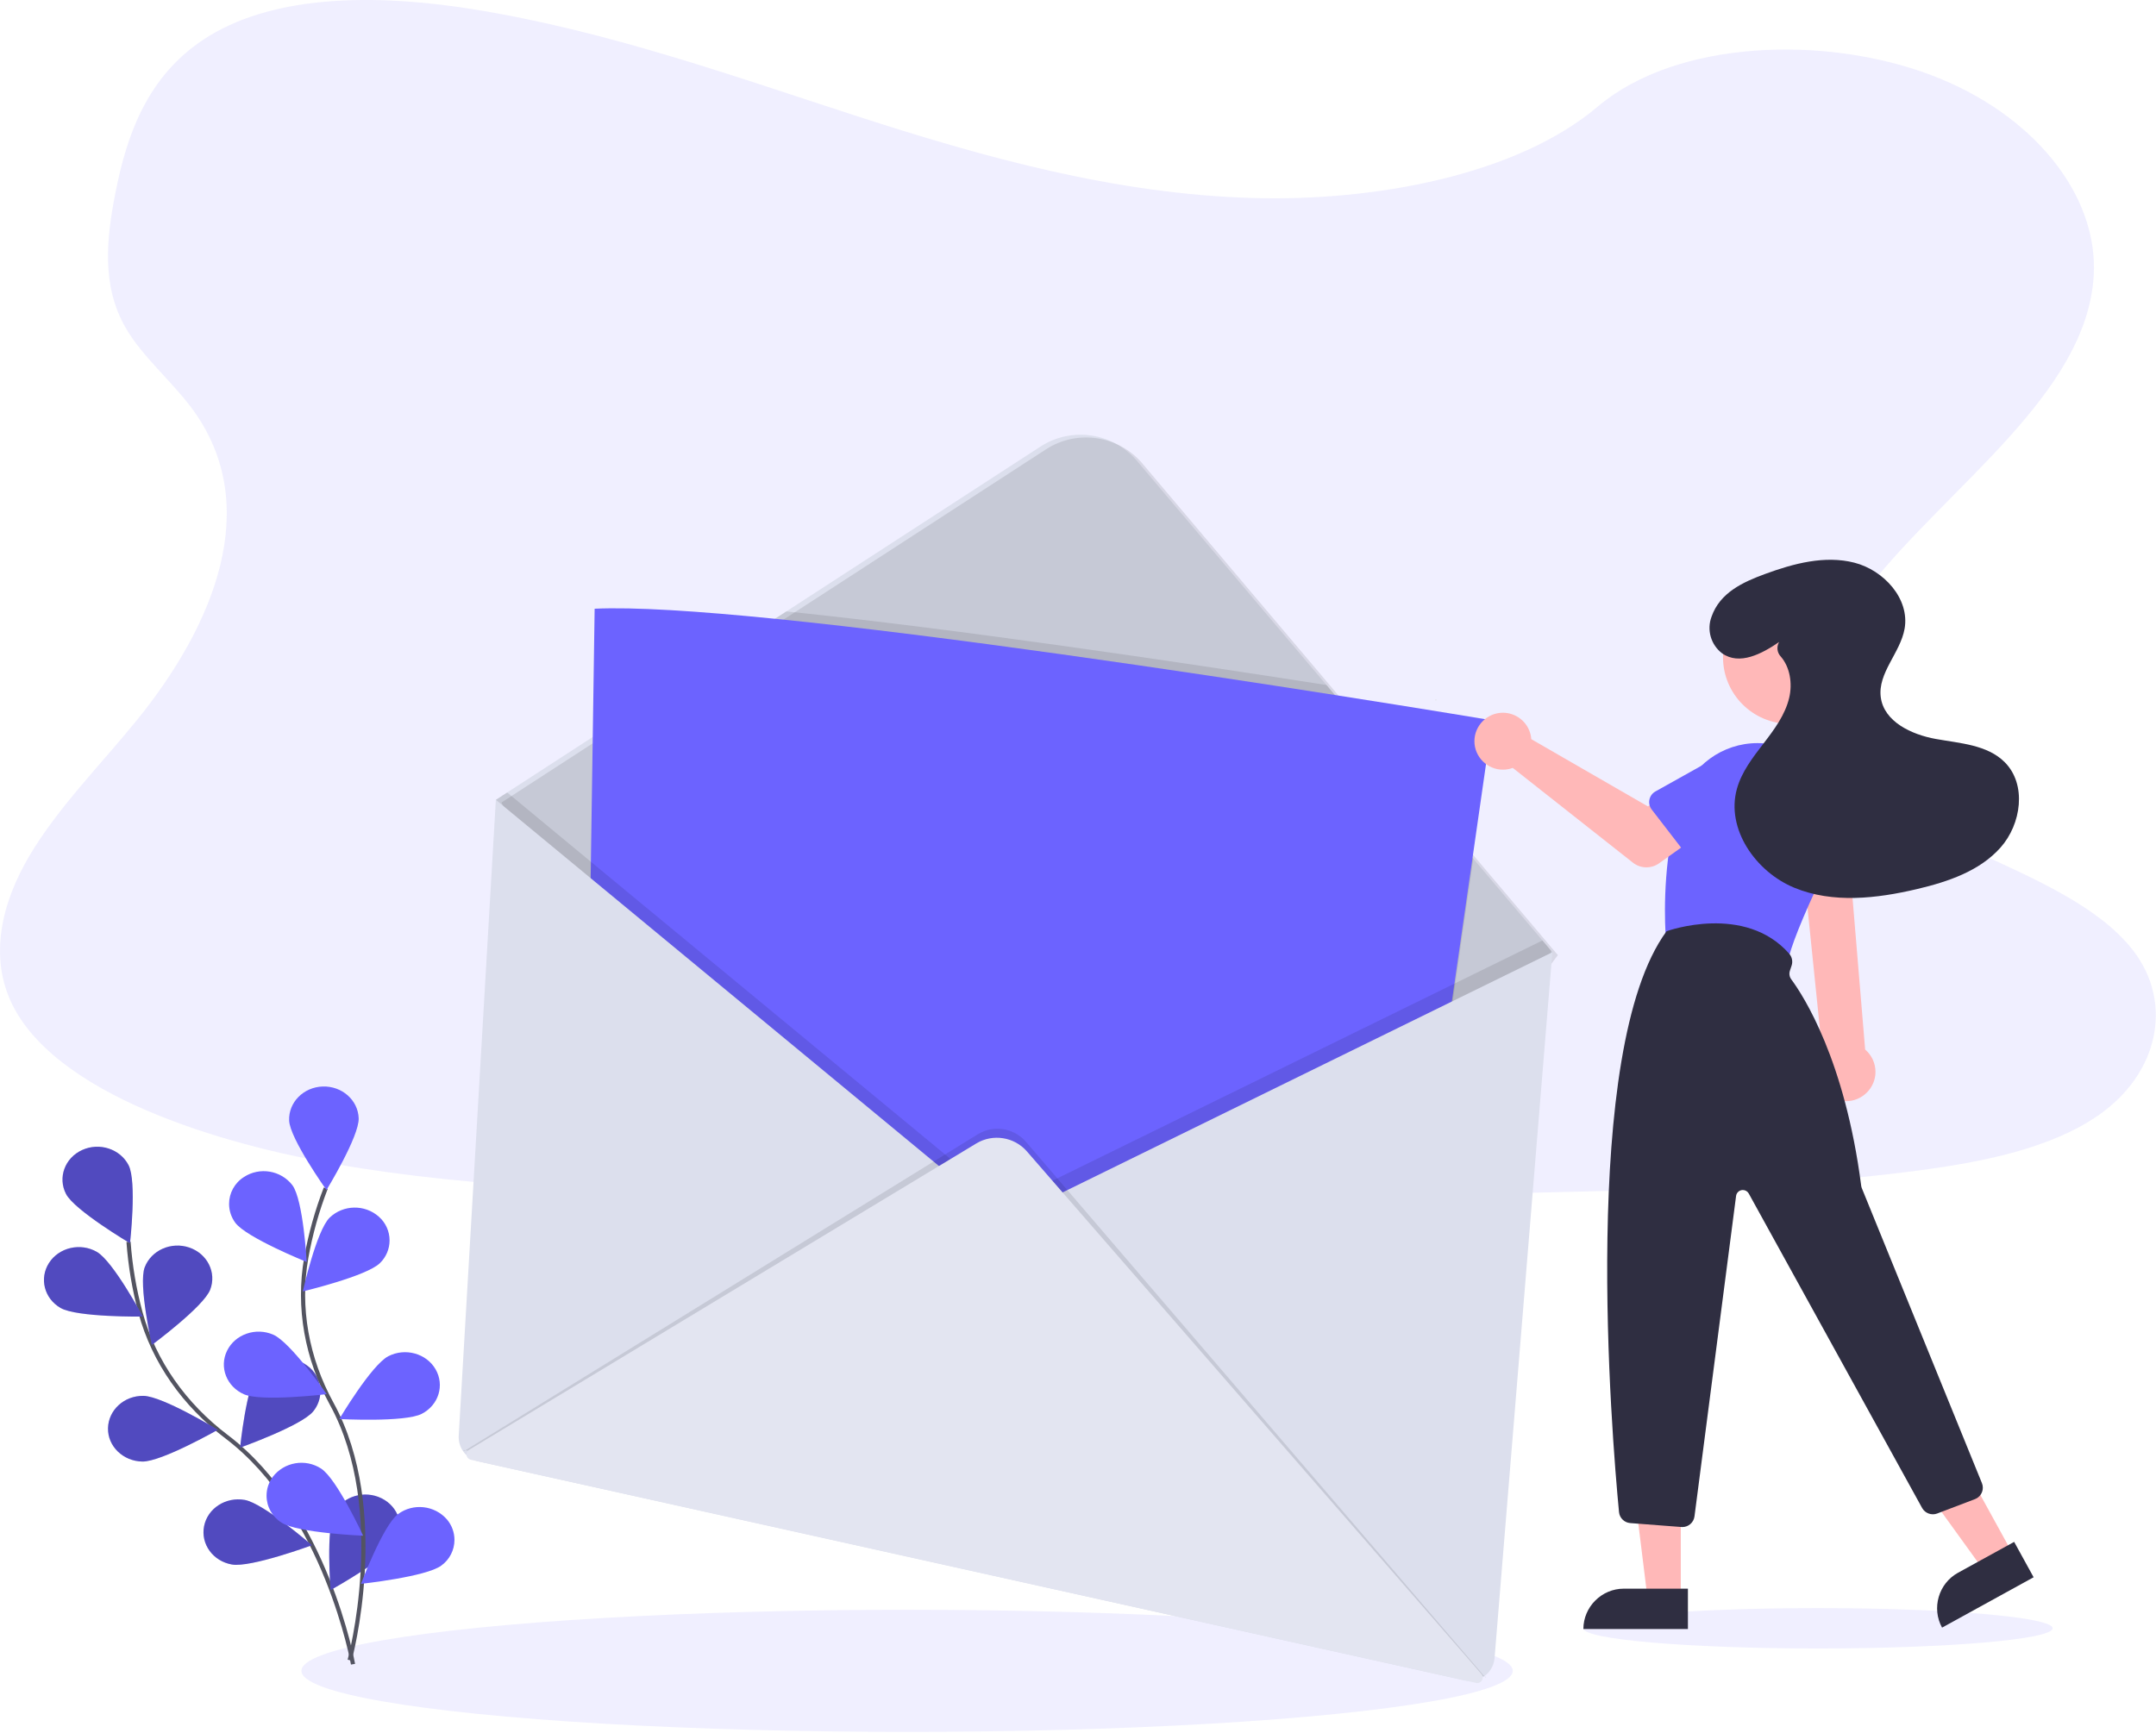 <?xml version="1.0" encoding="UTF-8" standalone="no"?>
<!DOCTYPE svg PUBLIC "-//W3C//DTD SVG 1.1//EN" "http://www.w3.org/Graphics/SVG/1.1/DTD/svg11.dtd">
<svg width="100%" height="100%" viewBox="0 0 1035 832" version="1.1" xmlns="http://www.w3.org/2000/svg" xmlns:xlink="http://www.w3.org/1999/xlink" xml:space="preserve" xmlns:serif="http://www.serif.com/" style="fill-rule:evenodd;clip-rule:evenodd;stroke-miterlimit:10;">
    <g transform="matrix(1,0,0,1,-82.53,-34.2)">
        <path d="M683.84,129.27C617.49,127.36 554.3,109.52 494,90C433.7,70.48 373.84,48.89 309.08,38.55C267.43,31.9 219.8,30.96 186.24,49.55C153.94,67.44 143.51,98.33 137.9,127C133.67,148.56 131.19,171.26 142.76,191.44C150.76,205.44 165.05,217.23 174.91,230.65C209.21,277.36 184.97,334.95 147.79,380.55C130.35,401.94 110.12,422.35 96.66,445.12C83.2,467.89 77,494 88.75,517.2C100.42,540.2 128.23,557.51 158.36,569.68C219.55,594.38 291.66,601.45 361.97,605.46C517.61,614.32 674.09,610.46 830.15,606.64C887.9,605.22 945.91,603.78 1002.73,596.34C1034.28,592.21 1066.85,585.66 1089.73,569.84C1118.81,549.76 1126.01,515.75 1106.53,490.57C1073.85,448.33 983.53,437.84 960.64,392.51C948.06,367.56 960.98,339.76 979.25,316.62C1018.45,266.98 1084.16,223.43 1087.62,166.69C1089.99,127.69 1058.41,88.69 1009.57,70.25C958.38,50.92 887.39,53.35 849.57,85.35C810.76,118.29 742.42,131 683.84,129.27Z" style="fill:rgb(108,99,255);fill-opacity:0.1;fill-rule:nonzero;"/>
    </g>
    <ellipse cx="435.45" cy="802.29" rx="290.75" ry="29.32" style="fill:rgb(108,99,255);fill-opacity:0.1;"/>
    <g transform="matrix(1,0,0,1,-82.53,-34.2)">
        <path d="M252,833.31C252,833.31 239.1,760.22 191.22,724C171.13,708.8 156.43,688.13 150.01,664.59C146.989,653.436 145.053,642.016 144.23,630.49" style="fill:none;fill-rule:nonzero;stroke:rgb(83,84,97);stroke-width:2px;"/>
    </g>
    <g transform="matrix(1,0,0,1,-82.53,-34.2)">
        <path d="M114.21,607.49C118.21,615.32 144.94,631.17 144.94,631.17C144.94,631.17 148.3,601.56 144.27,593.72C140.24,585.88 130.27,582.61 121.95,586.41C113.63,590.21 110.18,599.65 114.21,607.49Z" style="fill:rgb(108,99,255);fill-rule:nonzero;"/>
    </g>
    <g transform="matrix(1,0,0,1,-82.53,-34.2)">
        <path d="M111.66,662.28C119.56,666.79 151.1,666.39 151.1,666.39C151.1,666.39 136.87,639.81 129,635.3C121.13,630.79 110.84,633.17 106.06,640.62C101.28,648.07 103.77,657.77 111.66,662.28Z" style="fill:rgb(108,99,255);fill-rule:nonzero;"/>
    </g>
    <g transform="matrix(1,0,0,1,-82.53,-34.2)">
        <path d="M150.87,736C160.09,736.13 187.1,720.75 187.1,720.75C187.1,720.75 160.61,704.59 151.38,704.45C142.15,704.31 134.56,711.27 134.38,719.98C134.2,728.69 141.64,735.84 150.87,736Z" style="fill:rgb(108,99,255);fill-rule:nonzero;"/>
    </g>
    <g transform="matrix(1,0,0,1,-82.53,-34.2)">
        <path d="M193.83,785.43C202.89,787.04 232.27,776.18 232.27,776.18C232.27,776.18 209.05,756 200,754.42C190.95,752.84 182.2,758.42 180.5,767.02C178.8,775.62 184.76,783.83 193.83,785.43Z" style="fill:rgb(108,99,255);fill-rule:nonzero;"/>
    </g>
    <g transform="matrix(1,0,0,1,-82.53,-34.2)">
        <path d="M183.44,653.45C180.29,661.64 155.44,680 155.44,680C155.44,680 148.86,650.88 152.01,642.69C155.16,634.5 164.75,630.27 173.42,633.24C182.09,636.21 186.59,645.27 183.44,653.45Z" style="fill:rgb(108,99,255);fill-rule:nonzero;"/>
    </g>
    <g transform="matrix(1,0,0,1,-82.53,-34.2)">
        <path d="M232.91,711.89C227.31,718.82 197.79,729.32 197.79,729.32C197.79,729.32 200.79,699.67 206.35,692.75C212.143,685.825 222.418,684.508 229.77,689.75C233.883,692.584 236.345,697.271 236.345,702.266C236.345,705.773 235.131,709.175 232.91,711.89Z" style="fill:rgb(108,99,255);fill-rule:nonzero;"/>
    </g>
    <g transform="matrix(1,0,0,1,-82.53,-34.2)">
        <path d="M272.73,774.92C268.45,782.64 241.24,797.7 241.24,797.7C241.24,797.7 238.85,768.01 243.13,760.29C247.41,752.57 257.5,749.59 265.68,753.63C273.86,757.67 277,767.2 272.73,774.92Z" style="fill:rgb(108,99,255);fill-rule:nonzero;"/>
    </g>
    <g transform="matrix(1,0,0,1,-82.53,-34.2)">
        <path d="M114.21,607.49C118.21,615.32 144.94,631.17 144.94,631.17C144.94,631.17 148.3,601.56 144.27,593.72C140.24,585.88 130.27,582.61 121.95,586.41C113.63,590.21 110.18,599.65 114.21,607.49Z" style="fill-opacity:0.25;fill-rule:nonzero;"/>
    </g>
    <g transform="matrix(1,0,0,1,-82.53,-34.2)">
        <path d="M111.66,662.28C119.56,666.79 151.1,666.39 151.1,666.39C151.1,666.39 136.87,639.81 129,635.3C121.13,630.79 110.84,633.17 106.06,640.62C101.28,648.07 103.77,657.77 111.66,662.28Z" style="fill-opacity:0.25;fill-rule:nonzero;"/>
    </g>
    <g transform="matrix(1,0,0,1,-82.53,-34.2)">
        <path d="M150.87,736C160.09,736.13 187.1,720.75 187.1,720.75C187.1,720.75 160.61,704.59 151.38,704.45C142.15,704.31 134.56,711.27 134.38,719.98C134.2,728.69 141.64,735.84 150.87,736Z" style="fill-opacity:0.25;fill-rule:nonzero;"/>
    </g>
    <g transform="matrix(1,0,0,1,-82.53,-34.2)">
        <path d="M193.83,785.43C202.89,787.04 232.27,776.18 232.27,776.18C232.27,776.18 209.05,756 200,754.42C190.95,752.84 182.2,758.42 180.5,767.02C178.8,775.62 184.76,783.83 193.83,785.43Z" style="fill-opacity:0.25;fill-rule:nonzero;"/>
    </g>
    <g transform="matrix(1,0,0,1,-82.53,-34.2)">
        <path d="M183.44,653.45C180.29,661.64 155.44,680 155.44,680C155.44,680 148.86,650.88 152.01,642.69C155.16,634.5 164.75,630.27 173.42,633.24C182.09,636.21 186.59,645.27 183.44,653.45Z" style="fill-opacity:0.25;fill-rule:nonzero;"/>
    </g>
    <g transform="matrix(1,0,0,1,-82.53,-34.2)">
        <path d="M232.91,711.89C227.31,718.82 197.79,729.32 197.79,729.32C197.79,729.32 200.79,699.67 206.35,692.75C212.143,685.825 222.418,684.508 229.77,689.75C233.883,692.584 236.345,697.271 236.345,702.266C236.345,705.773 235.131,709.175 232.91,711.89Z" style="fill-opacity:0.25;fill-rule:nonzero;"/>
    </g>
    <g transform="matrix(1,0,0,1,-82.53,-34.2)">
        <path d="M272.73,774.92C268.45,782.64 241.24,797.7 241.24,797.7C241.24,797.7 238.85,768.01 243.13,760.29C247.41,752.57 257.5,749.59 265.68,753.63C273.86,757.67 277,767.2 272.73,774.92Z" style="fill-opacity:0.25;fill-rule:nonzero;"/>
    </g>
    <g transform="matrix(1,0,0,1,-82.53,-34.2)">
        <path d="M250.38,831.39C250.38,831.39 269.95,759.63 241.73,708.19C229.89,686.61 225.32,662.09 229.56,638.11C231.596,626.708 234.727,615.53 238.91,604.73" style="fill:none;fill-rule:nonzero;stroke:rgb(83,84,97);stroke-width:2px;"/>
    </g>
    <g transform="matrix(1,0,0,1,-82.53,-34.2)">
        <path d="M221.33,572.22C221.65,580.92 239.26,605.63 239.26,605.63C239.26,605.63 255.04,579.84 254.72,571.13C254.4,562.42 246.67,555.61 237.45,555.91C228.23,556.21 221,563.51 221.33,572.22Z" style="fill:rgb(108,99,255);fill-rule:nonzero;"/>
    </g>
    <g transform="matrix(1,0,0,1,-82.53,-34.2)">
        <path d="M195.49,621.34C200.77,628.48 229.77,640.18 229.77,640.18C229.77,640.18 228.17,610.44 222.89,603.29C217.381,596.146 207.172,594.43 199.63,599.38C195.198,602.164 192.5,607.044 192.5,612.277C192.5,615.54 193.549,618.718 195.49,621.34Z" style="fill:rgb(108,99,255);fill-rule:nonzero;"/>
    </g>
    <g transform="matrix(1,0,0,1,-82.53,-34.2)">
        <path d="M199.69,703.71C208.07,707.36 239.37,703.64 239.37,703.64C239.37,703.64 222.08,678.72 213.7,675.07C205.32,671.42 195.4,674.87 191.53,682.78C187.66,690.69 191.32,700.06 199.69,703.71Z" style="fill:rgb(108,99,255);fill-rule:nonzero;"/>
    </g>
    <g transform="matrix(1,0,0,1,-82.53,-34.2)">
        <path d="M217.74,765.36C225.35,770.3 256.86,771.61 256.86,771.61C256.86,771.61 244.28,744.3 236.68,739.37C229.124,734.448 218.925,736.204 213.45,743.37C211.529,745.984 210.492,749.145 210.492,752.389C210.492,757.672 213.241,762.591 217.74,765.36Z" style="fill:rgb(108,99,255);fill-rule:nonzero;"/>
    </g>
    <g transform="matrix(1,0,0,1,-82.53,-34.2)">
        <path d="M264.9,640.73C258.5,647.01 227.9,654.3 227.9,654.3C227.9,654.3 234.39,625.15 240.78,618.87C247.302,612.619 257.66,612.426 264.41,618.43C267.675,621.306 269.549,625.454 269.549,629.806C269.549,633.926 267.869,637.873 264.9,640.73Z" style="fill:rgb(108,99,255);fill-rule:nonzero;"/>
    </g>
    <g transform="matrix(1,0,0,1,-82.53,-34.2)">
        <path d="M285,713.08C276.91,717.27 245.42,715.58 245.42,715.58C245.42,715.58 260.85,689.58 268.94,685.42C277.03,681.26 287.19,684.03 291.62,691.67C296.05,699.31 293.13,708.89 285,713.08Z" style="fill:rgb(108,99,255);fill-rule:nonzero;"/>
    </g>
    <g transform="matrix(1,0,0,1,-82.53,-34.2)">
        <path d="M294.39,785.94C287.16,791.36 255.82,794.72 255.82,794.72C255.82,794.72 266.38,766.65 273.61,761.23C280.859,755.85 291.155,756.969 297.08,763.78C299.414,766.526 300.697,770.015 300.697,773.618C300.697,778.496 298.347,783.087 294.39,785.94Z" style="fill:rgb(108,99,255);fill-rule:nonzero;"/>
    </g>
    <circle cx="689.3" cy="336.07" r="0.36" style="fill:rgb(230,232,236);"/>
    <g transform="matrix(1.305,0,0,1.1,-193.522,-89.65)">
        <ellipse cx="817.04" cy="792.28" rx="86.34" ry="8.81" style="fill:rgb(108,99,255);fill-opacity:0.1;"/>
    </g>
    <g transform="matrix(1,0,0,1,-82.53,-34.2)">
        <path d="M582.08,248.59L320.57,418.25L491.23,726.05C492.841,728.959 495.599,731.063 498.83,731.85L653.46,769.57C658.9,770.886 664.57,768.202 667,763.16L743.7,603.81L827.76,491.44L628.28,255.44C616.85,241.924 596.94,238.972 582.08,248.59Z" style="fill:rgb(220,223,237);fill-rule:nonzero;"/>
    </g>
    <g transform="matrix(1,0,0,1,-82.53,-34.2)">
        <path d="M830.42,492.77L829.68,493.77L780.44,559.6L779.55,560.79L746.36,605.16L680.76,741.47L678.92,745.28L669.66,764.51C667.228,769.56 661.546,772.246 656.1,770.92L501.47,733.18C498.238,732.396 495.479,730.29 493.87,727.38L479,700.61L476.33,695.79L369,502.13L368.08,500.48L323.22,419.58L328.64,416.06L369.73,389.41L370.68,388.79L457.21,332.65L462.67,329.11L584.72,249.92C599.581,240.283 619.507,243.232 630.94,256.76L721.94,364.46L725.94,369.26L791.99,447.4L792.35,447.83L825.56,487.11L829.74,492.06L830.42,492.77Z" style="fill-opacity:0.1;fill-rule:nonzero;"/>
    </g>
    <g transform="matrix(1,0,0,1,-82.53,-34.2)">
        <path d="M789.79,446.5L781.73,502.5L779.3,519.4L777.91,555.4L777.8,558.21L770.57,746.31C770.316,752.67 765.015,757.764 758.649,757.764C757.779,757.764 756.91,757.669 756.06,757.48L678.12,740.08L677.28,739.89L477.39,695.28L473.72,694.46L363.83,669.92L366.35,500.8L366.43,495.15L367.19,443.96L368.03,387.46L454.56,331.32L460.02,327.78C540.28,336.01 647.02,351.84 719.33,363.13L723.33,367.93L789.33,446.07L789.79,446.5Z" style="fill-opacity:0.1;fill-rule:nonzero;"/>
    </g>
    <g transform="matrix(1,0,0,1,-82.53,-34.2)">
        <path d="M798.92,380.1L789.43,446.1L780.73,506.54L778.3,523.4L776.91,559.4L769.57,750.31C769.316,756.67 764.015,761.764 757.649,761.764C756.779,761.764 755.91,761.669 755.06,761.48L676.28,743.89L476.39,699.28L362.83,673.92L365.43,499.15L366.19,447.96L367.08,388.08L367.99,326.49C386.77,325.6 417.67,327.61 454.56,331.32C537.16,339.61 649.76,356.38 723.38,367.93C768.46,375 798.92,380.1 798.92,380.1Z" style="fill:rgb(108,99,255);fill-rule:nonzero;"/>
    </g>
    <g transform="matrix(1,0,0,1,-82.53,-34.2)">
        <path d="M823,485.78L780.73,506.51L565,612.31L366.19,448L326,414.73L320.58,418.25L365.44,499.15L362.84,673.92L476.4,699.28L491.24,726.05C492.849,728.96 495.608,731.066 498.84,731.85L653.47,769.57C658.907,770.881 664.571,768.197 667,763.16L676.26,743.93L755.04,761.52C755.89,761.709 756.759,761.804 757.629,761.804C763.995,761.804 769.296,756.71 769.55,750.35L776.89,559.44L827.02,492.44L827.16,490.75L823,485.78Z" style="fill-opacity:0.1;fill-rule:nonzero;"/>
    </g>
    <g transform="matrix(1,0,0,1,-82.53,-34.2)">
        <path d="M320.57,418.25L302.74,723.58C302.401,729.392 306.367,734.645 312.05,735.91L785.57,841.06C786.408,841.243 787.262,841.336 788.12,841.336C794.292,841.336 799.496,836.542 800,830.39L827.75,491.44L565,620.31L320.57,418.25Z" style="fill:rgb(220,223,237);fill-rule:nonzero;"/>
    </g>
    <g transform="matrix(1,0,0,1,-82.53,-34.2)">
        <path d="M306,730.57L552,578.8C559.489,574.258 569.257,575.787 575,582.4L795.18,839.19C795.98,840.11 796.37,839.45 795.18,839.19L306,730.57C304.6,730.26 304.78,731.3 306,730.57Z" style="fill-opacity:0.1;fill-rule:nonzero;"/>
    </g>
    <g transform="matrix(1,0,0,1,-82.53,-34.2)">
        <path d="M307.76,730.32L551.22,583.25C559.133,578.471 569.437,580.092 575.5,587.07L793.69,838C794.103,838.478 794.331,839.089 794.331,839.72C794.331,841.163 793.144,842.35 791.701,842.35C791.512,842.35 791.324,842.33 791.14,842.29L308.55,735.13C307.349,734.87 306.484,733.798 306.484,732.569C306.484,731.648 306.969,730.792 307.76,730.32Z" style="fill:rgb(227,229,241);fill-rule:nonzero;"/>
    </g>
    <g transform="matrix(1.353,0,0,1.353,-375.699,-178.111)">
        <path d="M928.023,521.322C924.515,519.576 922.288,515.981 922.288,512.063C922.288,509.844 923.002,507.683 924.324,505.901L916.591,430.29L933.303,430.29L939.449,504.12C941.772,506.095 943.113,508.994 943.113,512.043C943.113,517.747 938.419,522.441 932.715,522.441C931.085,522.441 929.477,522.058 928.023,521.322L928.023,521.322Z" style="fill:rgb(255,184,184);fill-rule:nonzero;"/>
    </g>
    <g transform="matrix(1.353,0,0,1.353,-250.438,78.956)">
        <circle cx="820.082" cy="174.889" r="23.645" style="fill:rgb(255,184,184);"/>
    </g>
    <g transform="matrix(1.353,0,0,1.353,-375.699,-178.111)">
        <path d="M907.297,474.223L872.007,466.516C870.107,466.098 868.709,464.45 868.605,462.507C868.198,454.632 867.905,434.261 873.971,415.244C877.767,403.43 888.828,395.366 901.237,395.366C904.485,395.366 907.709,395.919 910.772,397C922.219,401.022 929.926,411.899 929.926,424.032C929.926,428.371 928.94,432.655 927.042,436.558C919.217,452.628 914.288,464.265 912.394,471.148C911.786,473.352 909.53,474.713 907.297,474.223L907.297,474.223Z" style="fill:rgb(108,99,255);fill-rule:nonzero;"/>
    </g>
    <g transform="matrix(1.353,0,0,1.353,-250.438,78.956)">
        <path d="M781.457,508.826L769.654,508.825L764.04,463.301L781.459,463.301L781.457,508.826Z" style="fill:rgb(255,184,184);fill-rule:nonzero;"/>
    </g>
    <g transform="matrix(1.353,0,0,1.353,-250.438,78.956)">
        <path d="M761.224,505.453L783.986,505.453L783.986,519.784L746.892,519.784C746.892,511.922 753.362,505.453 761.224,505.453Z" style="fill:rgb(47,46,65);fill-rule:nonzero;"/>
    </g>
    <g transform="matrix(1.353,0,0,1.353,-250.438,78.956)">
        <path d="M899.476,493.529L889.134,499.215L862.279,462.029L877.544,453.637L899.476,493.529Z" style="fill:rgb(255,184,184);fill-rule:nonzero;"/>
    </g>
    <g transform="matrix(1.185,-0.652,0.652,1.185,-664.417,576.727)">
        <path d="M975.648,687.433L998.41,687.433L998.41,701.765L961.316,701.765C961.316,701.765 961.316,701.765 961.316,701.765C961.316,693.903 967.786,687.433 975.648,687.433Z" style="fill:rgb(47,46,65);fill-rule:nonzero;"/>
    </g>
    <g transform="matrix(1.353,0,0,1.353,-375.699,-178.111)">
        <path d="M874.267,673.573L856.098,672.174C854.007,672.019 852.316,670.363 852.118,668.276C849.528,641.266 838.167,504.397 868.895,462.257L868.981,462.139L869.118,462.088C869.393,461.988 896.796,452.216 912.518,470.124C913.521,471.28 913.839,472.886 913.352,474.337L912.752,476.137C912.405,477.171 912.583,478.312 913.23,479.191C917.593,485.09 932.278,507.807 938.05,552.48C938.086,552.765 938.16,553.044 938.267,553.309L980.881,657.991C981.092,658.51 981.2,659.065 981.2,659.625C981.2,661.418 980.087,663.034 978.411,663.673L965.002,668.781C962.993,669.536 960.71,668.698 959.666,666.823L898.15,555.216C897.728,554.449 896.918,553.971 896.043,553.971C894.839,553.971 893.811,554.875 893.656,556.069L878.896,669.811C878.617,671.958 876.769,673.584 874.604,673.586C874.492,673.586 874.38,673.582 874.267,673.573Z" style="fill:rgb(47,46,65);fill-rule:nonzero;"/>
    </g>
    <g transform="matrix(1.353,0,0,1.353,-375.699,-178.111)">
        <path d="M820.754,392.383C820.873,392.903 820.95,393.431 820.985,393.962L862.34,417.82L872.392,412.033L883.108,426.062L866.309,438.036C863.529,440.017 859.748,439.925 857.068,437.81L814.424,404.168C813.301,404.584 812.113,404.796 810.916,404.796C805.372,404.796 800.81,400.235 800.81,394.691C800.81,389.147 805.372,384.585 810.916,384.585C815.592,384.585 819.687,387.831 820.754,392.383L820.754,392.383Z" style="fill:rgb(255,184,184);fill-rule:nonzero;"/>
    </g>
    <g transform="matrix(1.353,0,0,1.353,-375.699,-178.111)">
        <path d="M862.908,415.435C863.16,414.201 863.938,413.137 865.037,412.523L884.015,401.911C886.12,400.288 888.705,399.406 891.363,399.406C897.963,399.406 903.394,404.838 903.394,411.438C903.394,415.139 901.687,418.64 898.77,420.919L883.639,436.631C882.822,437.479 881.695,437.958 880.518,437.958C879.177,437.958 877.908,437.335 877.089,436.273L863.723,418.95C862.953,417.953 862.655,416.669 862.908,415.435Z" style="fill:rgb(108,99,255);fill-rule:nonzero;"/>
    </g>
    <g transform="matrix(1.353,0,0,1.353,-375.699,-178.111)">
        <path d="M912.032,448.151C911.053,447.359 910.467,446.178 910.427,444.92L909.746,423.187C909.619,422.481 909.555,421.765 909.555,421.047C909.555,414.447 914.986,409.016 921.586,409.016C927.357,409.016 932.356,413.169 933.413,418.842L940.394,439.509C940.544,439.955 940.621,440.424 940.621,440.895C940.621,442.982 939.113,444.787 937.059,445.158L915.527,449.046C914.288,449.271 913.011,448.943 912.032,448.151Z" style="fill:rgb(108,99,255);fill-rule:nonzero;"/>
    </g>
    <g transform="matrix(1.353,0,0,1.353,-375.699,-178.111)">
        <path d="M908.935,359.478C902.858,363.638 894.878,367.913 888.671,363.484C884.695,360.456 883.179,355.132 884.964,350.463C887.936,341.964 896.102,338.222 903.911,335.354C914.062,331.626 925.115,328.659 935.594,331.329C946.074,334 955.335,344.146 953.443,354.793C951.922,363.356 943.845,370.481 944.992,379.101C946.146,387.777 955.903,392.344 964.517,393.895C973.131,395.445 982.77,395.944 988.961,402.131C996.858,410.024 994.886,424.132 987.455,432.465C980.024,440.799 968.81,444.576 957.944,447.144C943.548,450.547 927.976,452.335 914.303,446.688C900.63,441.042 889.989,425.841 893.95,411.588C895.623,405.568 899.565,400.479 903.374,395.526C907.183,390.572 911.04,385.392 912.493,379.315C913.703,374.251 912.807,368.37 909.449,364.571C908.199,363.211 907.967,361.186 908.877,359.578L908.935,359.478Z" style="fill:rgb(47,46,65);fill-rule:nonzero;"/>
    </g>
</svg>
